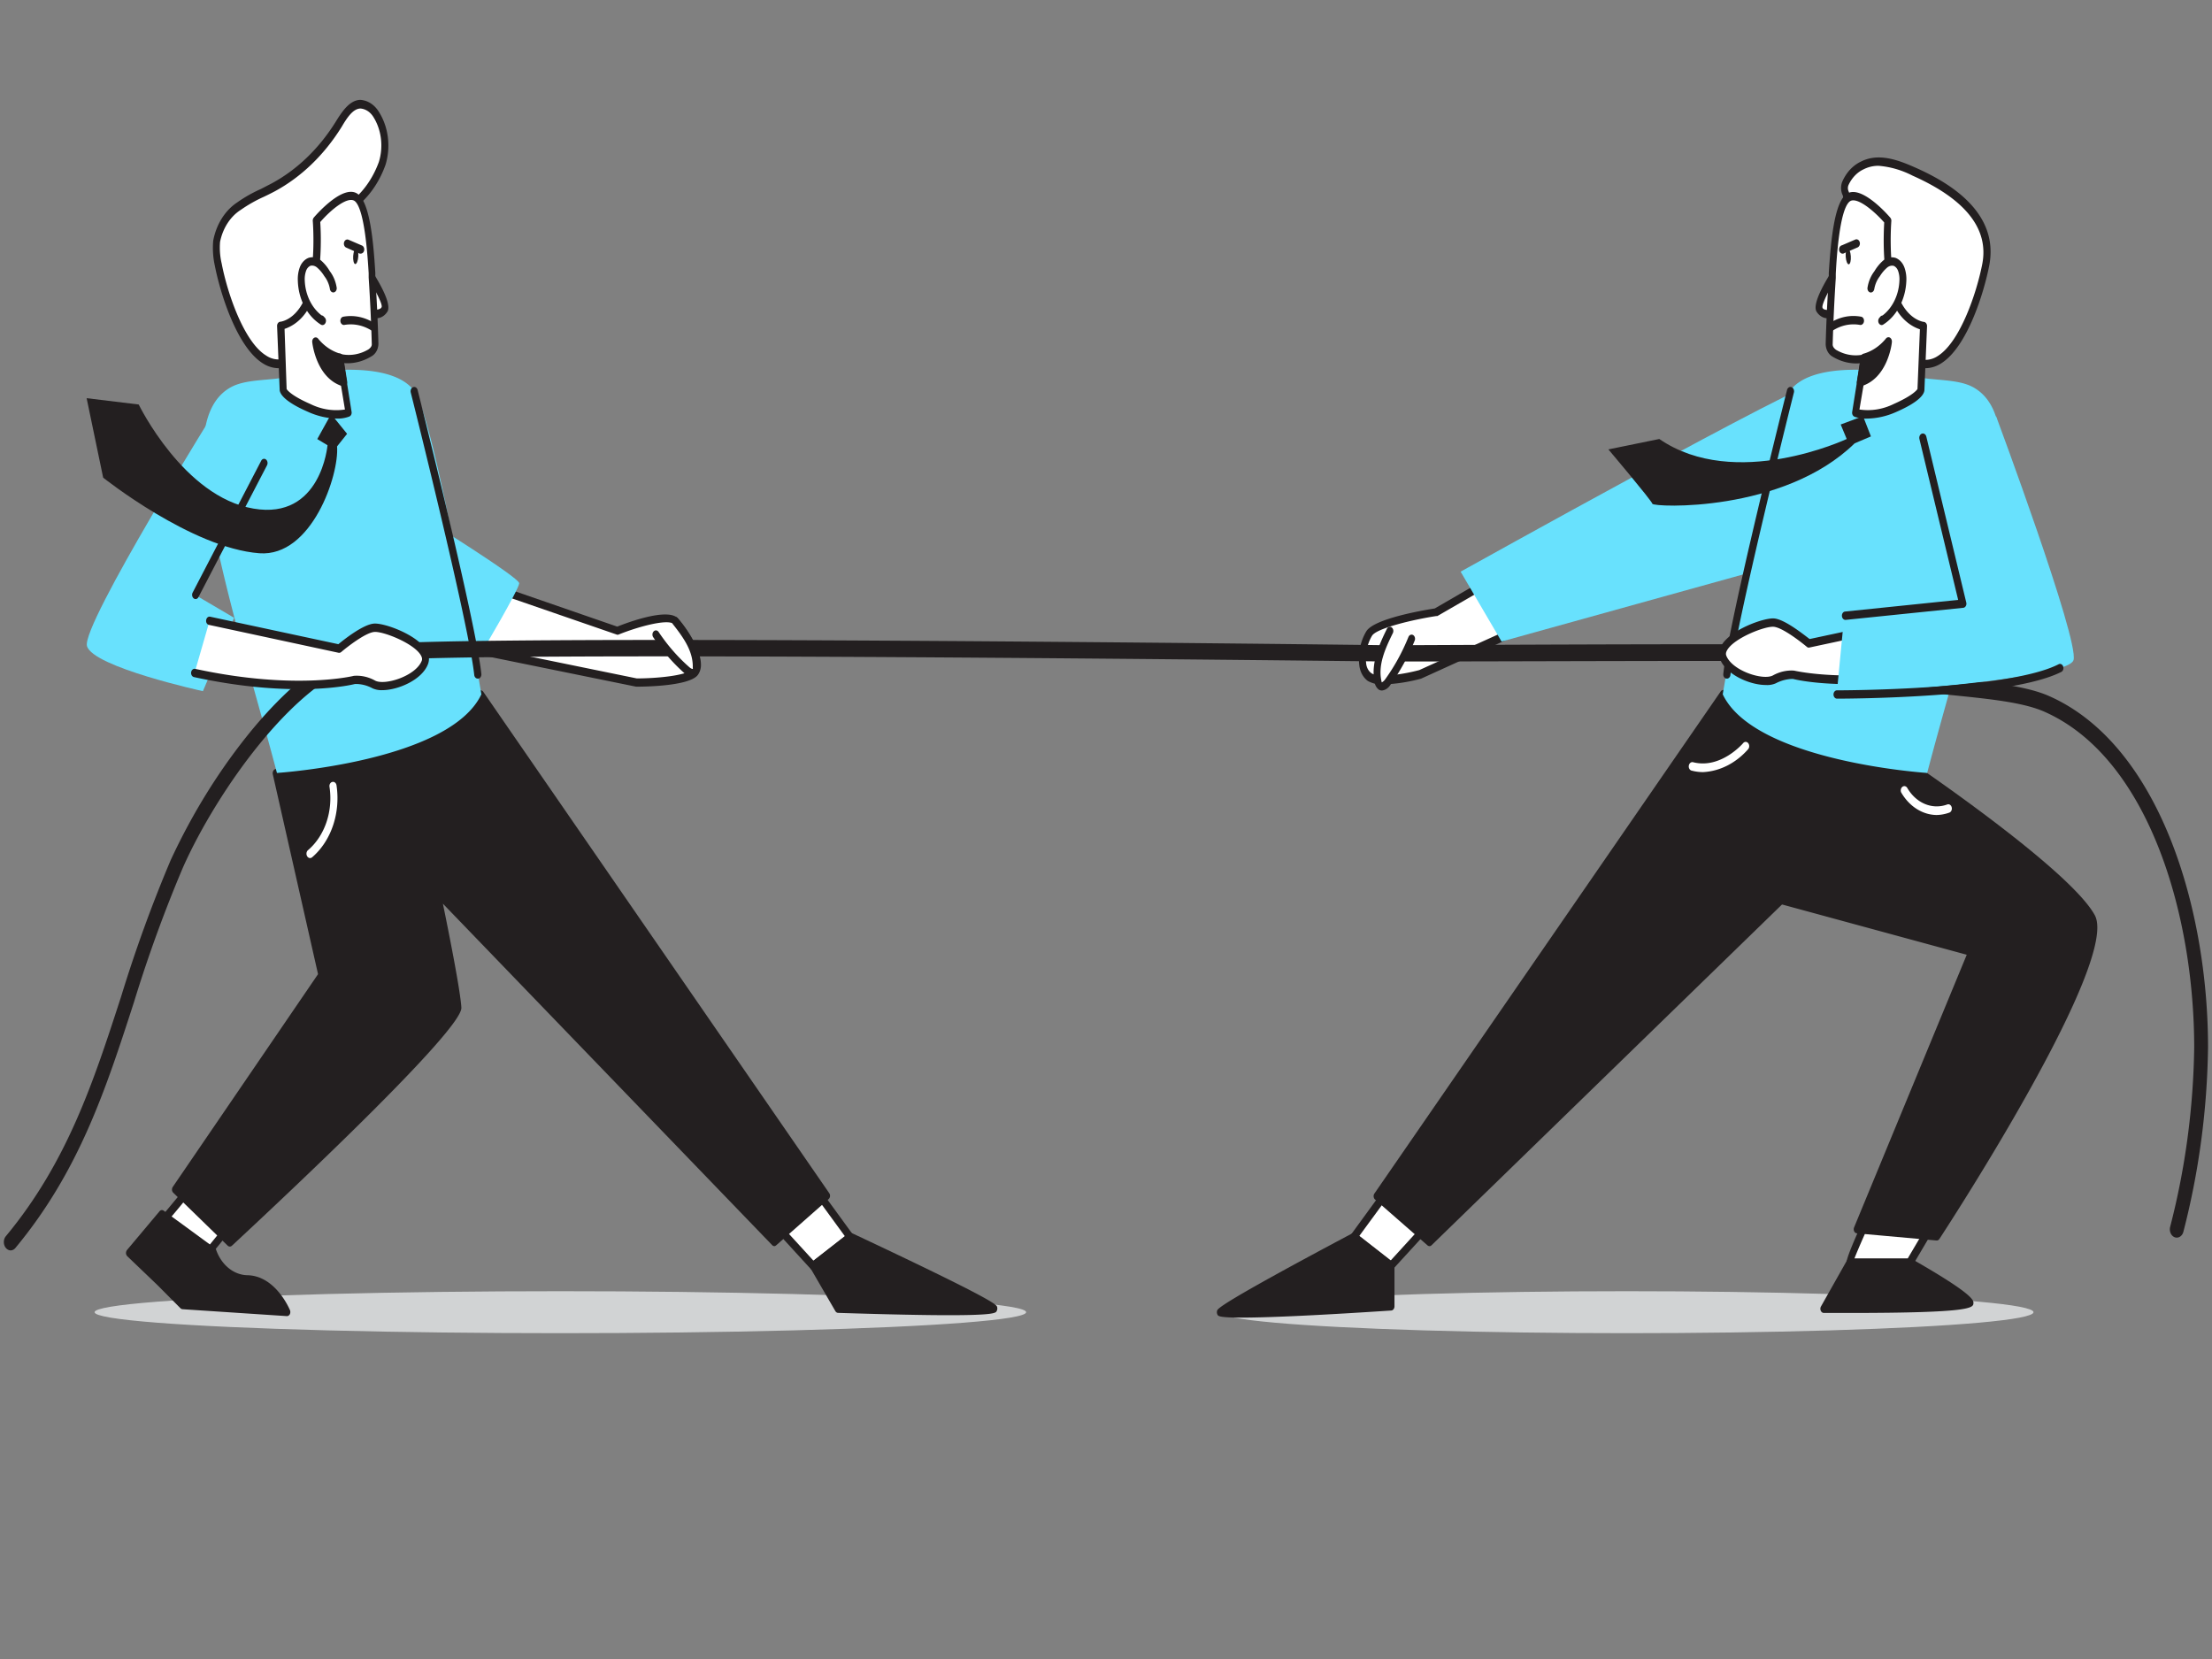 <?xml version="1.0" encoding="UTF-8" standalone="no"?>
<svg
   xmlns:dc="http://purl.org/dc/elements/1.1/"
   xmlns:cc="http://creativecommons.org/ns#"
   xmlns:rdf="http://www.w3.org/1999/02/22-rdf-syntax-ns#"
   xmlns:svg="http://www.w3.org/2000/svg"
   xmlns="http://www.w3.org/2000/svg"
   xmlns:sodipodi="http://sodipodi.sourceforge.net/DTD/sodipodi-0.dtd"
   xmlns:inkscape="http://www.inkscape.org/namespaces/inkscape"
   inkscape:version="1.0 (4035a4fb49, 2020-05-01)"
   sodipodi:docname="competition.svg"
   id="svg173"
   version="1.1"
   viewBox="0 0 400 300">
  <rect x="0" y="0" width="400" height="300" fill="#808080" stroke="none"/>
  <defs
     id="defs177" />
  <sodipodi:namedview
     inkscape:current-layer="svg173"
     inkscape:window-maximized="1"
     inkscape:window-y="-8"
     inkscape:window-x="-8"
     inkscape:cy="150"
     inkscape:cx="200"
     inkscape:zoom="2.5475"
     showgrid="false"
     id="namedview175"
     inkscape:window-height="1017"
     inkscape:window-width="1920"
     inkscape:pageshadow="2"
     inkscape:pageopacity="0"
     guidetolerance="10"
     gridtolerance="10"
     objecttolerance="10"
     borderopacity="1"
     bordercolor="#666666"
     pagecolor="#ffffff" />
  <g
     style="stroke-width:0.728"
     transform="matrix(1.251,0,0,1.506,-53.728,-97.843)"
     data-name="#315_competition_flatline"
     id="_315_competition_flatline">
    <ellipse
       style="stroke-width:0.555"
       id="ellipse2"
       fill="#d1d3d4"
       ry="2.52"
       rx="67.33"
       cy="222.53"
       cx="123.95" />
    <ellipse
       style="stroke-width:0.555"
       id="ellipse4"
       fill="#d1d3d4"
       ry="2.52"
       rx="58.77"
       cy="222.53"
       cx="278.12" />
    <path
       style="stroke-width:0.555"
       id="path6"
       fill="#ffffff"
       d="m 314.09,209.16 c 0,0 -4.17,7.43 -3.76,7.43 H 319 l 5.28,-7.43 z" />
    <path
       style="stroke-width:0.555"
       id="path8"
       fill="#231f20"
       d="m 319,217.09 h -8.62 a 0.54,0.54 0 0 1 -0.45,-0.26 c -0.17,-0.28 -0.34,-0.58 3.77,-7.91 a 0.49,0.49 0 0 1 0.43,-0.26 h 10.15 a 0.52,0.52 0 0 1 0.44,0.27 0.49,0.49 0 0 1 0,0.52 l -5.28,7.43 a 0.49,0.49 0 0 1 -0.44,0.21 z m -8,-1 h 7.7 l 4.57,-6.43 h -8.88 C 313,212.2 311.5,215 311,216.09 Z" />
    <path
       style="stroke-width:0.555"
       id="path10"
       fill="#231f20"
       d="m 292.55,171.26 35.38,8 -16.56,33.3 11.49,0.86 c 0,0 25.95,-32.92 22.43,-38.29 C 341.77,169.76 319.08,157 319.08,157 l -21.94,5.55 z" />
    <path
       style="stroke-width:0.555"
       id="path12"
       fill="#231f20"
       d="m 322.86,213.92 v 0 l -11.5,-0.86 a 0.5,0.5 0 0 1 -0.4,-0.25 0.52,0.52 0 0 1 0,-0.47 l 16.28,-32.73 -34.76,-7.86 a 0.5,0.5 0 0 1 -0.34,-0.72 l 4.6,-8.71 a 0.5,0.5 0 0 1 0.32,-0.25 L 319,156.51 a 0.53,0.53 0 0 1 0.37,0.05 c 0.93,0.53 22.84,12.89 26.38,18.3 3.54,5.41 -19.78,35.47 -22.46,38.87 a 0.49,0.49 0 0 1 -0.43,0.19 z m -10.71,-1.8 10.48,0.78 c 10.33,-13.13 24.67,-33.8 22.25,-37.5 -3.26,-5 -23.76,-16.67 -25.87,-17.87 l -21.53,5.47 -4.19,7.94 34.71,7.83 a 0.51,0.51 0 0 1 0.34,0.28 0.47,0.47 0 0 1 0,0.43 z" />
    <path
       style="stroke-width:0.555"
       id="path14"
       fill="#231f20"
       d="m 310.33,216.59 -3.75,5.52 c 0,0 21.09,0.09 21.1,-0.65 0.01,-0.74 -8.73,-4.87 -8.73,-4.87 z" />
    <path
       style="stroke-width:0.555"
       id="path16"
       fill="#231f20"
       d="m 310.31,222.62 h -3.73 a 0.5,0.5 0 0 1 -0.41,-0.78 l 3.75,-5.52 a 0.49,0.49 0 0 1 0.41,-0.22 H 319 a 0.54,0.54 0 0 1 0.21,0 c 9,4.26 9,5 9,5.33 -0.04,0.57 -0.05,1.19 -17.9,1.19 z m 16.92,-1 z m -19.7,0 c 6.69,0 16.43,-0.09 19.18,-0.41 a 82,82 0 0 0 -7.88,-4.12 h -8.23 z" />
    <path
       style="stroke-width:0.555"
       id="path18"
       fill="#ffffff"
       d="m 267.44,130.36 -16.94,8.15 c 0,0 -8.54,1.1 -9.63,2.56 -1.09,1.46 -1.58,4.3 0.06,5.24 1.64,0.94 7.28,-0.32 7.28,-0.32 l 26.88,-10.15 z" />
    <path
       style="stroke-width:0.555"
       id="path20"
       fill="#231f20"
       d="m 243,147.15 a 4.92,4.92 0 0 1 -2.32,-0.41 2.59,2.59 0 0 1 -1.23,-1.79 5.63,5.63 0 0 1 1,-4.18 c 1.14,-1.53 8.26,-2.53 9.89,-2.74 l 16.86,-8.12 a 0.49,0.49 0 0 1 0.51,0.05 l 7.65,5.47 a 0.52,0.52 0 0 1 0.21,0.47 0.52,0.52 0 0 1 -0.32,0.41 l -26.89,10.15 a 29,29 0 0 1 -5.36,0.69 z m 24.39,-16.21 -16.67,8 h -0.16 c -3.45,0.44 -8.62,1.47 -9.28,2.36 a 4.68,4.68 0 0 0 -0.85,3.37 1.59,1.59 0 0 0 0.75,1.13 c 1.07,0.62 4.81,0.1 6.92,-0.37 L 274,135.7 Z m -16.89,7.57 z" />
    <path
       style="stroke-width:0.555"
       id="path22"
       fill="#68e1fd"
       d="m 260,142 -5.92,-8.39 c 0,0 51,-23.59 51.78,-22.74 0.78,0.85 0,20.55 0,20.55 z" />
    <polygon
       style="stroke-width:0.555"
       id="polygon24"
       fill="#ffffff"
       points="165.82,213.5 158.69,205.37 155.13,212.11 160.47,216.97 " />
    <path
       style="stroke-width:0.555"
       id="path26"
       fill="#231f20"
       d="m 160.47,217.47 a 0.46,0.46 0 0 1 -0.33,-0.13 l -5.35,-4.86 a 0.5,0.5 0 0 1 -0.11,-0.6 l 3.57,-6.74 a 0.5,0.5 0 0 1 0.38,-0.27 0.52,0.52 0 0 1 0.44,0.17 l 7.13,8.13 a 0.53,0.53 0 0 1 0.12,0.4 0.51,0.51 0 0 1 -0.22,0.35 l -5.35,3.47 a 0.48,0.48 0 0 1 -0.28,0.08 z m -4.72,-5.47 4.78,4.34 4.54,-2.94 -6.28,-7.15 z" />
    <path
       style="stroke-width:0.555"
       id="path28"
       fill="#ffffff"
       d="m 70.66,207.25 c -0.14,0.42 -4.58,4.72 -4.58,4.72 l 6.2,4.17 4.36,-4.45 z" />
    <path
       style="stroke-width:0.555"
       id="path30"
       fill="#231f20"
       d="M 72.28,216.64 A 0.6,0.6 0 0 1 72,216.56 l -6.2,-4.17 a 0.49,0.49 0 0 1 -0.22,-0.37 0.53,0.53 0 0 1 0.15,-0.41 c 2,-2 4.27,-4.23 4.48,-4.57 a 0.43,0.43 0 0 1 0.31,-0.29 0.47,0.47 0 0 1 0.44,0.1 l 6,4.44 a 0.52,0.52 0 0 1 0.19,0.37 A 0.46,0.46 0 0 1 77,212 l -4.35,4.45 a 0.51,0.51 0 0 1 -0.37,0.19 z m -5.41,-4.74 5.35,3.59 3.66,-3.74 -5.12,-3.81 c -0.46,0.54 -1.5,1.64 -3.89,3.96 z" />
    <path
       style="stroke-width:0.555"
       id="path32"
       fill="#231f20"
       d="m 82.89,157.8 6.61,24.26 -21.19,25.74 7.86,6.3 c 0,0 33.16,-25.55 33,-28.15 -0.16,-2.6 -3,-13.92 -3,-13.92 l 48.78,42.07 7.6,-5.55 -50.05,-60.19 z" />
    <path
       style="stroke-width:0.555"
       id="path34"
       fill="#231f20"
       d="m 154.89,214.6 a 0.49,0.49 0 0 1 -0.32,-0.12 l -47.6,-41 c 0.79,3.2 2.53,10.42 2.67,12.48 0.19,2.66 -25.34,22.55 -33.16,28.58 a 0.5,0.5 0 0 1 -0.62,0 L 68,208.19 a 0.49,0.49 0 0 1 -0.19,-0.33 0.53,0.53 0 0 1 0.11,-0.37 l 21,-25.55 -6.54,-24 a 0.51,0.51 0 0 1 0.33,-0.61 l 29.56,-9.45 a 0.51,0.51 0 0 1 0.54,0.16 l 50,60.19 a 0.51,0.51 0 0 1 0.12,0.38 0.5,0.5 0 0 1 -0.21,0.34 l -7.59,5.56 a 0.53,0.53 0 0 1 -0.24,0.09 z M 69,207.73 l 7.16,5.74 C 88.69,203.81 108.32,188 108.65,186 c -0.19,-2.5 -3,-13.69 -3,-13.8 a 0.5,0.5 0 0 1 0.23,-0.55 0.48,0.48 0 0 1 0.59,0 l 48.48,41.8 6.84,-5 -49.49,-59.52 -28.8,9.2 6.5,23.8 a 0.53,0.53 0 0 1 -0.1,0.45 z" />
    <path
       style="stroke-width:0.555"
       id="path36"
       fill="#ffffff"
       d="m 112.35,135 19.86,5.7 c 0,0 7,-2.35 8.42,-1.17 1.42,1.18 4.18,4.86 2.79,6.15 -1.39,1.29 -8.56,1.25 -8.56,1.25 L 106.11,142 Z" />
    <path
       style="stroke-width:0.555"
       id="path38"
       fill="#231f20"
       d="m 135,147.42 h -0.11 L 106,142.53 a 0.51,0.51 0 0 1 -0.39,-0.33 0.49,0.49 0 0 1 0.1,-0.5 l 6.23,-7 a 0.53,0.53 0 0 1 0.52,-0.15 l 19.71,5.66 c 1.51,-0.5 7.28,-2.29 8.76,-1 1.11,1 3.3,3.62 3.34,5.51 a 1.77,1.77 0 0 1 -0.54,1.38 c -1.41,1.26 -7.63,1.32 -8.73,1.32 z m -27.89,-5.73 27.89,4.74 v 0 c 2.62,0 7.19,-0.3 8.09,-1.13 a 0.82,0.82 0 0 0 0.22,-0.63 c 0,-1.36 -1.82,-3.77 -3,-4.77 -0.73,-0.61 -4.69,0.18 -7.94,1.26 a 0.41,0.41 0 0 1 -0.29,0 l -19.57,-5.61 z" />
    <path
       style="stroke-width:0.555"
       id="path40"
       fill="#68e1fd"
       d="m 104.08,127.12 c 0,0 13.92,7.18 13.92,7.88 0,0.7 -5.53,8.45 -5.53,8.45 l -8,-2.87 z" />
    <path
       style="stroke-width:0.555"
       id="path42"
       fill="#68e1fd"
       d="m 82.1,110.5 c -2.11,0.17 -4.39,0.25 -6,1.07 -4.75,2.38 -4,9 -3.12,13.21 2.31,11.16 6.55,22.11 10,33 0,0 24.93,-1.35 29.55,-9.44 0,0 -6.63,-32.89 -9.69,-36.41 -3.06,-3.52 -13,-2.7 -18.38,-1.71 a 22.13,22.13 0 0 1 -2.36,0.28 z" />
    <path
       style="stroke-width:0.555"
       id="path44"
       fill="#231f20"
       d="m 112,146 c -0.81,-6.28 -9.2,-34 -9.2,-34" />
    <path
       style="stroke-width:0.555"
       id="path46"
       fill="#231f20"
       d="m 112,146.45 a 0.5,0.5 0 0 1 -0.5,-0.43 c -0.79,-6.18 -9.09,-33.65 -9.18,-33.93 a 0.519,0.519 0 0 1 1,-0.28 c 0.34,1.13 8.41,27.82 9.21,34.08 a 0.5,0.5 0 0 1 -0.43,0.56 z" />
    <path
       style="stroke-width:0.555"
       id="path48"
       fill="#68e1fd"
       d="m 74.6,113.54 c 0,0 -19.91,26.47 -19.08,29 0.83,2.53 16.76,5.42 16.76,5.42 l 4.51,-8.81 -5.57,-2.72 9.9,-15.84 z" />
    <path
       style="stroke-width:0.555"
       id="path50"
       fill="#231f20"
       d="m 71.22,136.9 a 0.47,0.47 0 0 1 -0.27,-0.08 0.51,0.51 0 0 1 -0.16,-0.69 L 80.7,120.3 a 0.49,0.49 0 0 1 0.69,-0.16 0.51,0.51 0 0 1 0.16,0.69 l -9.91,15.83 a 0.48,0.48 0 0 1 -0.42,0.24 z" />
    <path
       style="stroke-width:0.555"
       id="path52"
       fill="#ffffff"
       d="m 84.76,108.38 c -5.53,2.08 -9.29,-7.42 -10.27,-11.63 a 7.47,7.47 0 0 1 -0.22,-2.82 6.44,6.44 0 0 1 3.18,-4.22 41.11,41.11 0 0 1 5,-2.25 24.16,24.16 0 0 0 9.45,-7.54 c 0.83,-1.11 1.78,-2.41 3.16,-2.45 a 3,3 0 0 1 2.27,1.2 6.18,6.18 0 0 1 0.87,6 c -0.74,2.07 -2.29,3.38 -3.86,4.78 1.12,1.21 1.63,1.49 1.57,3.14 a 13.38,13.38 0 0 1 -1.24,4.41 32.68,32.68 0 0 1 -2.49,4.18 c -1.88,2.93 -3.77,5.67 -7.15,7.1 z" />
    <path
       style="stroke-width:0.555"
       id="path54"
       fill="#231f20"
       d="m 83.2,109.18 a 4.93,4.93 0 0 1 -2.31,-0.61 c -3.76,-2 -6.15,-8.54 -6.89,-11.71 a 8.23,8.23 0 0 1 -0.23,-3 7,7 0 0 1 3.42,-4.56 21.25,21.25 0 0 1 3.45,-1.63 L 82.2,87 a 23.62,23.62 0 0 0 9.26,-7.39 c 0.89,-1.2 2,-2.61 3.55,-2.65 a 3.53,3.53 0 0 1 2.66,1.38 6.66,6.66 0 0 1 1,6.43 11.5,11.5 0 0 1 -3.67,4.66 v 0 a 3.48,3.48 0 0 1 1.3,3.08 14.1,14.1 0 0 1 -1.24,4.63 24.57,24.57 0 0 1 -1.95,3.36 c -0.2,0.29 -0.39,0.59 -0.58,0.89 -2,3.13 -3.95,5.84 -7.38,7.29 l -0.29,0.12 a 4.82,4.82 0 0 1 -1.66,0.38 z M 95.07,78 v 0 c -1.11,0 -2,1.17 -2.72,2.18 a 24.66,24.66 0 0 1 -9.7,7.77 q -0.8,0.35 -1.59,0.66 A 21.42,21.42 0 0 0 77.75,90.17 5.93,5.93 0 0 0 74.76,94 7,7 0 0 0 75,96.64 c 0.81,3.5 3.18,9.34 6.38,11 a 3.69,3.69 0 0 0 3.22,0.22 v 0 l 0.25,-0.1 c 3.18,-1.34 4.94,-3.81 6.92,-6.91 0.2,-0.3 0.4,-0.6 0.59,-0.9 a 21.36,21.36 0 0 0 1.87,-3.22 12.81,12.81 0 0 0 1.16,-4.26 2.48,2.48 0 0 0 -1,-2.34 L 93.98,89.69 A 0.5,0.5 0 0 1 94,89 l 0.25,-0.22 A 10.91,10.91 0 0 0 97.71,84.42 5.66,5.66 0 0 0 96.91,79 2.54,2.54 0 0 0 95.07,78 Z" />
    <path
       style="stroke-width:0.555"
       id="path56"
       fill="#ffffff"
       d="m 96.05,97.45 c 0,0 3,3.77 2.51,4.64 -0.49,0.87 -2.34,0.49 -2.34,0.49" />
    <path
       style="stroke-width:0.555"
       id="path58"
       fill="#231f20"
       d="m 97.11,103.17 a 5.13,5.13 0 0 1 -1,-0.1 0.5,0.5 0 0 1 -0.38,-0.6 0.49,0.49 0 0 1 0.59,-0.38 c 0.63,0.13 1.6,0.12 1.79,-0.24 0.19,-0.36 -1.07,-2.33 -2.46,-4.09 a 0.49,0.49 0 0 1 0.08,-0.7 0.5,0.5 0 0 1 0.7,0.08 c 1.19,1.5 3.11,4.17 2.56,5.19 a 2,2 0 0 1 -1.88,0.84 z" />
    <path
       style="stroke-width:0.555"
       id="path60"
       fill="#ffffff"
       d="m 94.46,88.72 c 1.8,1.23 2.13,7.67 2.28,9.56 q 0.32,4 0.45,8 c 0.06,1.68 -4.3,2.1 -5.11,1.66 l 1.26,6.59 c 0,0 -2,0.76 -5.7,-0.56 -3.7,-1.32 -3.76,-2.15 -3.76,-2.15 l -0.38,-7.7 c 0,0 2.88,-0.23 4.29,-3.81 1.41,-3.58 0.87,-8.84 0.87,-8.84 0,0 4.04,-3.94 5.8,-2.75 z" />
    <path
       style="stroke-width:0.555"
       id="path62"
       fill="#231f20"
       d="m 91.66,115.23 a 12.6,12.6 0 0 1 -4.19,-0.81 c -3.43,-1.24 -4,-2.14 -4.09,-2.56 L 83,104.12 a 0.5,0.5 0 0 1 0.46,-0.52 c 0.11,0 2.6,-0.27 3.86,-3.49 1.34,-3.42 0.85,-8.56 0.84,-8.61 a 0.53,0.53 0 0 1 0.15,-0.41 c 0.44,-0.43 4.4,-4.17 6.43,-2.78 v 0 c 1.64,1.12 2.17,5.39 2.46,9.42 v 0.51 c 0.21,2.64 0.36,5.33 0.45,8 a 1.7,1.7 0 0 1 -1,1.51 7.67,7.67 0 0 1 -4,0.82 l 1.12,5.85 a 0.49,0.49 0 0 1 -0.32,0.56 5.53,5.53 0 0 1 -1.79,0.25 z m -7.28,-3.55 c 0.11,0.15 0.73,0.82 3.43,1.8 a 9.88,9.88 0 0 0 5,0.66 L 91.59,108 a 0.51,0.51 0 0 1 0.19,-0.5 0.52,0.52 0 0 1 0.54,0 6.41,6.41 0 0 0 3.89,-0.58 q 0.5,-0.3 0.48,-0.63 c -0.09,-2.65 -0.24,-5.33 -0.45,-8 v -0.51 c -0.14,-1.89 -0.56,-7.67 -2,-8.66 v 0 c -1,-0.64 -3.43,1 -5,2.51 0.09,1.1 0.34,5.58 -0.93,8.83 a 6.18,6.18 0 0 1 -4.23,4 z" />
    <path
       style="stroke-width:0.555"
       id="path64"
       fill="#ffffff"
       d="m 97,104.28 a 6.87,6.87 0 0 0 -4.31,-0.79" />
    <path
       style="stroke-width:0.555"
       id="path66"
       fill="#231f20"
       d="m 97,104.78 a 0.47,0.47 0 0 1 -0.25,-0.07 6.47,6.47 0 0 0 -4,-0.73 0.51,0.51 0 0 1 -0.59,-0.39 0.49,0.49 0 0 1 0.39,-0.59 7.31,7.31 0 0 1 4.66,0.85 0.5,0.5 0 0 1 -0.25,0.93 z" />
    <path
       style="stroke-width:0.555"
       id="path68"
       fill="#ffffff"
       d="m 91.11,99.59 a 3.61,3.61 0 0 0 -0.91,-1.75 4.91,4.91 0 0 0 -1.06,-1.12 1.79,1.79 0 0 0 -1.47,-0.32 1.66,1.66 0 0 0 -1,0.92 3.08,3.08 0 0 0 -0.22,1.34 5.74,5.74 0 0 0 3.07,4.83 l -0.16,-0.15" />
    <path
       style="stroke-width:0.555"
       id="path70"
       fill="#231f20"
       d="m 89.55,104 a 0.49,0.49 0 0 1 -0.23,-0.06 6.17,6.17 0 0 1 -3.32,-5.26 3.52,3.52 0 0 1 0.26,-1.56 2.1,2.1 0 0 1 1.29,-1.19 2.19,2.19 0 0 1 1.89,0.38 5.42,5.42 0 0 1 1.18,1.22 4,4 0 0 1 1,2 0.5,0.5 0 0 1 -0.44,0.55 0.5,0.5 0 0 1 -0.55,-0.45 3.21,3.21 0 0 0 -0.8,-1.5 4.63,4.63 0 0 0 -1,-1 1.24,1.24 0 0 0 -1,-0.25 1.1,1.1 0 0 0 -0.65,0.64 2.53,2.53 0 0 0 -0.18,1.13 5.25,5.25 0 0 0 2.44,4.19 0.48,0.48 0 0 1 0.3,0.13 l 0.17,0.15 a 0.5,0.5 0 0 1 0.07,0.65 0.49,0.49 0 0 1 -0.43,0.23 z" />
    <path
       style="stroke-width:0.555"
       id="path72"
       fill="#231f20"
       d="m 92.08,107.92 a 7.09,7.09 0 0 1 -3.51,-2 c 0,0 0.51,4 4.07,4.9 z" />
    <path
       style="stroke-width:0.555"
       id="path74"
       fill="#231f20"
       d="m 92.64,111.36 h -0.12 c -3.85,-0.94 -4.42,-5.15 -4.44,-5.32 a 0.5,0.5 0 0 1 0.88,-0.38 6.67,6.67 0 0 0 3.23,1.79 0.49,0.49 0 0 1 0.38,0.39 l 0.56,2.94 a 0.49,0.49 0 0 1 -0.15,0.45 0.48,0.48 0 0 1 -0.34,0.13 z m -3.15,-4 a 5,5 0 0 0 2.5,2.71 l -0.34,-1.78 a 8.91,8.91 0 0 1 -2.16,-0.89 z" />
    <ellipse
       style="stroke-width:0.555"
       id="ellipse76"
       fill="#231f20"
       transform="rotate(-85.38,94.369,95.739)"
       ry="0.37"
       rx="0.95"
       cy="95.74"
       cx="94.38" />
    <line
       style="stroke-width:0.555"
       id="line78"
       fill="#ffffff"
       y2="94.23"
       x2="93.18"
       y1="94.92"
       x1="95.11" />
    <path
       style="stroke-width:0.555"
       id="path80"
       fill="#231f20"
       d="m 95.11,95.42 a 0.51,0.51 0 0 1 -0.17,0 L 93,94.7 a 0.5,0.5 0 1 1 0.34,-0.94 l 1.93,0.69 a 0.5,0.5 0 0 1 0.3,0.64 0.49,0.49 0 0 1 -0.46,0.33 z" />
    <path
       style="stroke-width:0.555"
       id="path82"
       fill="#ffffff"
       d="m 87.77,168 a 0.51,0.51 0 0 1 -0.43,-0.23 0.52,0.52 0 0 1 0.13,-0.72 7.63,7.63 0 0 0 3.11,-7.59 0.5,0.5 0 0 1 0.4,-0.6 0.51,0.51 0 0 1 0.61,0.4 8.7,8.7 0 0 1 -3.53,8.65 0.52,0.52 0 0 1 -0.29,0.09 z" />
    <path
       style="stroke-width:0.555"
       id="path84"
       fill="#231f20"
       d="m 90.81,114.69 -2,3 1.48,0.74 c 0,0 -0.92,9 -10.69,7.61 C 69.48,124.63 63,113.54 63,113.54 l -7.53,-0.76 2.39,9.54 c 0,0 12.79,8.47 22.59,9.08 C 88,131.86 92,122 91.67,118.57 l 1.45,-1.51 z" />
    <path
       style="stroke-width:0.555"
       id="path86"
       fill="#231f20"
       d="m 73.77,215.26 -7.46,-4.49 -4.68,4.68 4.37,3.47 3.33,2.78 15.1,0.83 c 0,0 -1.86,-3.8 -5.65,-3.89 a 5.5,5.5 0 0 1 -5.01,-3.38 z" />
    <path
       style="stroke-width:0.555"
       id="path88"
       fill="#231f20"
       d="m 84.42,223 v 0 l -15.1,-0.83 a 0.53,0.53 0 0 1 -0.29,-0.12 l -3.33,-2.78 -4.35,-3.46 a 0.52,0.52 0 0 1 -0.19,-0.37 0.54,0.54 0 0 1 0.15,-0.38 L 66,210.42 a 0.49,0.49 0 0 1 0.61,-0.08 l 7.39,4.49 a 0.45,0.45 0 0 1 0.21,0.26 5,5 0 0 0 4.55,3 c 4,0.1 6,4 6.09,4.17 a 0.52,0.52 0 0 1 0,0.5 0.49,0.49 0 0 1 -0.43,0.24 z m -14.91,-1.82 14,0.77 a 6.21,6.21 0 0 0 -4.74,-2.84 5.93,5.93 0 0 1 -5.38,-3.54 l -7,-4.2 -4,4 3.92,3.13 z" />
    <path
       style="stroke-width:0.555"
       id="path90"
       fill="#231f20"
       d="m 160.47,217 3.59,5.14 c 0,0 22.78,0.61 22.55,0 -0.23,-0.61 -20.79,-8.61 -20.79,-8.61 z" />
    <path
       style="stroke-width:0.555"
       id="path92"
       fill="#231f20"
       d="m 180.1,222.89 c -3.38,0 -8.45,-0.08 -16,-0.28 a 0.49,0.49 0 0 1 -0.4,-0.21 l -3.59,-5.14 a 0.56,0.56 0 0 1 -0.08,-0.38 0.54,0.54 0 0 1 0.22,-0.33 l 5.35,-3.47 A 0.52,0.52 0 0 1 166,213 c 20.77,8.1 21,8.64 21.08,8.9 a 0.56,0.56 0 0 1 -0.07,0.5 c -0.12,0.21 -0.32,0.49 -6.91,0.49 z m -15.77,-1.27 c 6.79,0.18 17,0.35 20.69,0.21 -3.38,-1.54 -12.81,-5.3 -19.14,-7.77 l -4.7,3.05 z" />
    <polygon
       style="stroke-width:0.555"
       id="polygon94"
       fill="#ffffff"
       points="238.67,213.5 245.8,205.37 249.37,212.11 244.02,216.97 " />
    <path
       style="stroke-width:0.555"
       id="path96"
       fill="#231f20"
       d="m 244,217.47 a 0.48,0.48 0 0 1 -0.28,-0.08 l -5.34,-3.47 a 0.49,0.49 0 0 1 -0.23,-0.35 0.53,0.53 0 0 1 0.12,-0.4 l 7.13,-8.13 a 0.53,0.53 0 0 1 0.44,-0.17 0.49,0.49 0 0 1 0.38,0.27 l 3.57,6.74 a 0.5,0.5 0 0 1 -0.11,0.6 l -5.35,4.86 a 0.46,0.46 0 0 1 -0.33,0.13 z m -4.59,-4.07 4.54,2.94 4.77,-4.34 -3,-5.75 z" />
    <polygon
       style="stroke-width:0.555"
       id="polygon98"
       fill="#231f20"
       points="319.08,157 309.7,165.56 249.6,214.1 242,208.55 292.05,148.36 " />
    <path
       style="stroke-width:0.555"
       id="path100"
       fill="#231f20"
       d="m 249.6,214.6 a 0.53,0.53 0 0 1 -0.3,-0.09 L 241.71,209 a 0.49,0.49 0 0 1 -0.2,-0.34 0.47,0.47 0 0 1 0.11,-0.38 L 291.67,148 a 0.49,0.49 0 0 1 0.53,-0.16 l 27,8.64 a 0.51,0.51 0 0 1 0.33,0.37 0.5,0.5 0 0 1 -0.15,0.48 l -9.38,8.6 -60.12,48.56 a 0.45,0.45 0 0 1 -0.28,0.11 z m -6.87,-6.14 6.85,5 59.8,-48.3 8.73,-8 -25.89,-8.27 z" />
    <path
       style="stroke-width:0.555"
       id="path102"
       fill="#68e1fd"
       d="m 322.39,110.5 c 2.11,0.17 4.39,0.25 6,1.07 4.75,2.38 4,9 3.13,13.21 -2.32,11.16 -6.56,22.11 -10,33 0,0 -24.93,-1.35 -29.55,-9.44 0,0 6.63,-32.89 9.69,-36.41 3.06,-3.52 13.05,-2.7 18.39,-1.71 a 21.61,21.61 0 0 0 2.34,0.28 z" />
    <path
       style="stroke-width:0.555"
       id="path104"
       fill="#231f20"
       d="m 44.51,215.11 a 1,1 0 0 1 -0.71,-0.29 1,1 0 0 1 0,-1.42 c 8.91,-8.93 12.67,-18.57 16.66,-28.78 a 151.87,151.87 0 0 1 7.16,-16.37 72.3,72.3 0 0 1 11.82,-15.71 c 4.11,-4.11 10.33,-9.2 16.66,-10.09 9.89,-1.4 142.06,-0.07 147.68,0 58.47,-0.23 62.16,-0.12 62.72,0.22 v 0 c 3.22,2.58 11.25,3.21 18.34,3.77 5.56,0.43 10.82,0.85 14.23,2.08 15.93,5.79 23.06,25.39 23.05,42.25 a 78.72,78.72 0 0 1 -3.56,22.09 1.001,1.001 0 0 1 -1.92,-0.57 76.59,76.59 0 0 0 3.48,-21.52 c 0,-16.16 -6.71,-34.91 -21.73,-40.37 -3.16,-1.14 -8.28,-1.54 -13.71,-2 -7.56,-0.6 -15.38,-1.21 -19.18,-4 -3.72,-0.16 -45.5,0 -61.73,0 -1.39,0 -137.65,-1.39 -147.39,0 -10.21,1.44 -22.14,15.63 -27,24.76 a 149.49,149.49 0 0 0 -7.07,16.15 c -4.06,10.42 -7.9,20.25 -17.1,29.47 a 1,1 0 0 1 -0.7,0.33 z" />
    <path
       style="stroke-width:0.555"
       id="path106"
       fill="#231f20"
       d="m 292.55,146 c 0.8,-6.28 9.19,-34 9.19,-34" />
    <path
       style="stroke-width:0.555"
       id="path108"
       fill="#231f20"
       d="m 292.55,146.45 h -0.07 a 0.5,0.5 0 0 1 -0.43,-0.56 c 0.8,-6.26 8.87,-32.95 9.21,-34.08 a 0.519,0.519 0 1 1 1,0.28 c -0.09,0.28 -8.38,27.75 -9.18,33.93 a 0.5,0.5 0 0 1 -0.53,0.43 z" />
    <path
       style="stroke-width:0.555"
       id="path110"
       fill="#ffffff"
       d="m 319.74,108.38 c 5.52,2.08 9.26,-7.38 10.26,-11.63 1.39,-6 -5.68,-9.47 -10.39,-11.2 -2.41,-0.89 -5.12,-1.73 -7.48,-0.71 A 4.67,4.67 0 0 0 309.69,87 c -0.35,1 0.25,1.1 0.18,1.74 -0.13,1.15 -1.31,2.25 -1.24,3.79 a 13.07,13.07 0 0 0 1.19,4.47 32.75,32.75 0 0 0 2.5,4.18 c 1.87,2.93 3.76,5.67 7.14,7.1 z" />
    <path
       style="stroke-width:0.555"
       id="path112"
       fill="#231f20"
       d="m 321.29,109.18 a 4.86,4.86 0 0 1 -1.73,-0.33 v 0 l -0.29,-0.12 c -3.43,-1.45 -5.37,-4.16 -7.38,-7.29 -0.19,-0.31 -0.39,-0.61 -0.58,-0.9 a 23.47,23.47 0 0 1 -1.95,-3.35 14.13,14.13 0 0 1 -1.23,-4.63 5,5 0 0 1 0.74,-2.56 4.26,4.26 0 0 0 0.5,-1.3 0.57,0.57 0 0 0 -0.09,-0.34 1.74,1.74 0 0 1 -0.06,-1.52 5.15,5.15 0 0 1 2.71,-2.46 c 2.54,-1.09 5.38,-0.21 7.85,0.7 8.22,3 11.82,7 10.71,11.78 -0.74,3.17 -3.12,9.69 -6.89,11.71 a 4.93,4.93 0 0 1 -2.31,0.61 z m -6.77,-24.3 a 5.44,5.44 0 0 0 -2.19,0.42 4.23,4.23 0 0 0 -2.17,1.87 0.8,0.8 0 0 0 0,0.77 1.49,1.49 0 0 1 0.17,0.87 4.92,4.92 0 0 1 -0.6,1.64 4.19,4.19 0 0 0 -0.63,2.07 12.6,12.6 0 0 0 1.15,4.26 22.08,22.08 0 0 0 1.86,3.21 l 0.6,0.91 c 2,3.1 3.74,5.57 6.92,6.91 l 0.25,0.1 v 0 a 3.69,3.69 0 0 0 3.22,-0.22 c 3.2,-1.71 5.57,-7.55 6.38,-11 1,-4.23 -2.41,-7.8 -10.07,-10.63 a 15,15 0 0 0 -4.89,-1.18 z" />
    <path
       style="stroke-width:0.555"
       id="path114"
       fill="#ffffff"
       d="m 308.44,97.45 c 0,0 -3,3.77 -2.51,4.64 0.49,0.87 2.34,0.49 2.34,0.49" />
    <path
       style="stroke-width:0.555"
       id="path116"
       fill="#231f20"
       d="m 307.38,103.17 a 2,2 0 0 1 -1.89,-0.84 c -0.55,-1 1.37,-3.69 2.56,-5.19 a 0.502,0.502 0 0 1 0.79,0.62 c -1.4,1.76 -2.55,3.69 -2.46,4.12 0.09,0.43 1.26,0.32 1.78,0.21 a 0.5,0.5 0 0 1 0.6,0.38 0.52,0.52 0 0 1 -0.39,0.6 5.13,5.13 0 0 1 -0.99,0.1 z" />
    <path
       style="stroke-width:0.555"
       id="path118"
       fill="#ffffff"
       d="m 310,88.72 c -1.8,1.23 -2.13,7.67 -2.28,9.56 q -0.31,4 -0.45,8 c -0.05,1.68 4.3,2.1 5.11,1.66 l -1.26,6.59 c 0,0 2,0.76 5.7,-0.56 3.7,-1.32 3.76,-2.15 3.76,-2.15 l 0.38,-7.7 c 0,0 -2.88,-0.23 -4.28,-3.81 -1.4,-3.58 -0.88,-8.84 -0.88,-8.84 0,0 -4.01,-3.94 -5.8,-2.75 z" />
    <path
       style="stroke-width:0.555"
       id="path120"
       fill="#231f20"
       d="M 312.83,115.23 A 5.6,5.6 0 0 1 311,115 a 0.5,0.5 0 0 1 -0.32,-0.56 l 1.12,-5.85 a 7.65,7.65 0 0 1 -4,-0.82 1.7,1.7 0 0 1 -0.95,-1.51 c 0.09,-2.65 0.24,-5.34 0.45,-8 v -0.52 c 0.3,-4 0.82,-8.29 2.46,-9.41 v 0 c 2,-1.39 6,2.35 6.43,2.78 a 0.49,0.49 0 0 1 0.15,0.41 c 0,0 -0.5,5.19 0.84,8.61 1.28,3.25 3.83,3.49 3.86,3.49 a 0.5,0.5 0 0 1 0.46,0.52 l -0.38,7.7 c -0.06,0.46 -0.66,1.36 -4.09,2.6 a 12.55,12.55 0 0 1 -4.2,0.79 z m -1.1,-1.09 a 9.88,9.88 0 0 0 4.95,-0.66 c 2.71,-1 3.32,-1.65 3.44,-1.8 l 0.35,-7.17 a 6.18,6.18 0 0 1 -4.23,-4 c -1.27,-3.25 -1,-7.73 -0.93,-8.83 -1.57,-1.48 -4.05,-3.16 -5,-2.51 -1.46,1 -1.88,6.76 -2,8.66 v 0.51 c -0.21,2.65 -0.36,5.33 -0.45,8 0,0.22 0.16,0.43 0.48,0.63 a 6.44,6.44 0 0 0 3.9,0.58 0.5,0.5 0 0 1 0.72,0.54 z" />
    <path
       style="stroke-width:0.555"
       id="path122"
       fill="#ffffff"
       d="m 307.54,104.28 a 6.9,6.9 0 0 1 4.31,-0.79" />
    <path
       style="stroke-width:0.555"
       id="path124"
       fill="#231f20"
       d="m 307.54,104.78 a 0.5,0.5 0 0 1 -0.25,-0.93 7.24,7.24 0 0 1 4.71,-0.85 0.49,0.49 0 0 1 0.38,0.59 0.51,0.51 0 0 1 -0.59,0.39 6.39,6.39 0 0 0 -4,0.73 0.47,0.47 0 0 1 -0.25,0.07 z" />
    <path
       style="stroke-width:0.555"
       id="path126"
       fill="#ffffff"
       d="m 313.39,99.59 a 3.51,3.51 0 0 1 0.9,-1.75 5.14,5.14 0 0 1 1.06,-1.12 1.79,1.79 0 0 1 1.47,-0.32 1.63,1.63 0 0 1 1,0.92 3.08,3.08 0 0 1 0.22,1.34 5.72,5.72 0 0 1 -3.07,4.83 l 0.16,-0.15" />
    <path
       style="stroke-width:0.555"
       id="path128"
       fill="#231f20"
       d="m 314.94,104 a 0.5,0.5 0 0 1 -0.33,-0.87 l 0.15,-0.15 a 0.53,0.53 0 0 1 0.31,-0.13 5.25,5.25 0 0 0 2.44,-4.19 2.53,2.53 0 0 0 -0.18,-1.13 1.1,1.1 0 0 0 -0.65,-0.64 1.25,1.25 0 0 0 -1,0.25 4.63,4.63 0 0 0 -1,1 3.19,3.19 0 0 0 -0.8,1.51 0.52,0.52 0 0 1 -0.55,0.44 0.5,0.5 0 0 1 -0.44,-0.55 4,4 0 0 1 1,-2 5.65,5.65 0 0 1 1.18,-1.22 2.2,2.2 0 0 1 1.9,-0.38 2.08,2.08 0 0 1 1.28,1.19 3.52,3.52 0 0 1 0.26,1.56 6.26,6.26 0 0 1 -3.34,5.25 0.49,0.49 0 0 1 -0.23,0.06 z" />
    <path
       style="stroke-width:0.555"
       id="path130"
       fill="#231f20"
       d="m 312.41,107.92 a 7.09,7.09 0 0 0 3.51,-2 c 0,0 -0.5,4 -4.07,4.9 z" />
    <path
       style="stroke-width:0.555"
       id="path132"
       fill="#231f20"
       d="m 311.85,111.36 a 0.49,0.49 0 0 1 -0.34,-0.14 0.49,0.49 0 0 1 -0.15,-0.45 l 0.56,-2.94 a 0.49,0.49 0 0 1 0.39,-0.39 6.7,6.7 0 0 0 3.22,-1.79 0.51,0.51 0 0 1 0.59,-0.15 0.52,0.52 0 0 1 0.3,0.53 c 0,0.17 -0.59,4.38 -4.45,5.32 z m 1,-3 -0.34,1.78 a 5,5 0 0 0 2.49,-2.74 8.88,8.88 0 0 1 -2.16,0.93 z" />
    <ellipse
       style="stroke-width:0.555"
       id="ellipse134"
       fill="#231f20"
       transform="rotate(-4.62,310.362,95.825)"
       ry="0.95"
       rx="0.37"
       cy="95.74"
       cx="310.12" />
    <line
       style="stroke-width:0.555"
       id="line136"
       fill="#ffffff"
       y2="94.23"
       x2="311.31"
       y1="94.92"
       x1="309.38" />
    <path
       style="stroke-width:0.555"
       id="path138"
       fill="#231f20"
       d="m 309.38,95.42 a 0.507,0.507 0 0 1 -0.17,-1 l 1.93,-0.69 a 0.5,0.5 0 0 1 0.34,0.94 l -1.93,0.69 a 0.47,0.47 0 0 1 -0.17,0.06 z" />
    <path
       style="stroke-width:0.555"
       id="path140"
       fill="#ffffff"
       d="m 323.15,138.9 -18.73,3.33 c 0,0 -3.36,-2.36 -5,-2.5 -1.64,-0.14 -8.33,2.09 -7.36,4.17 0.97,2.08 5.69,3.33 7.36,2.64 a 6,6 0 0 1 2.8,-0.56 c 0,0 8.48,1.81 23.12,-0.83" />
    <path
       style="stroke-width:0.555"
       id="path142"
       fill="#231f20"
       d="m 298.2,147.22 c -2.28,0 -5.74,-1.22 -6.62,-3.11 a 1.55,1.55 0 0 1 0.21,-1.65 c 1.33,-1.92 6.22,-3.35 7.64,-3.23 1.59,0.14 4.33,2 5.1,2.47 l 18.53,-3.29 a 0.49,0.49 0 0 1 0.58,0.4 0.5,0.5 0 0 1 -0.4,0.58 l -18.74,3.33 a 0.45,0.45 0 0 1 -0.37,-0.08 c -0.91,-0.63 -3.52,-2.31 -4.78,-2.41 -1.26,-0.1 -5.74,1.35 -6.74,2.8 -0.23,0.33 -0.19,0.52 -0.13,0.66 0.85,1.82 5.29,3 6.72,2.39 a 6.43,6.43 0 0 1 3.05,-0.59 c 0.13,0 8.62,1.76 23,-0.83 a 0.508,0.508 0 1 1 0.18,1 c -14.56,2.63 -22.95,0.91 -23.31,0.83 H 302 a 6.36,6.36 0 0 0 -2.37,0.53 3.63,3.63 0 0 1 -1.43,0.2 z" />
    <path
       style="stroke-width:0.555"
       id="path144"
       fill="#231f20"
       d="m 244,217 v 4.9 c 0,0 -24.9,1.26 -24.67,0.66 0.23,-0.6 19.32,-9 19.32,-9 z" />
    <path
       style="stroke-width:0.555"
       id="path146"
       fill="#231f20"
       d="m 222.38,223.18 c -3.19,0 -3.33,-0.19 -3.43,-0.33 a 0.56,0.56 0 0 1 -0.07,-0.5 c 0.09,-0.24 0.31,-0.8 19.59,-9.31 a 0.52,0.52 0 0 1 0.47,0 l 5.35,3.47 a 0.52,0.52 0 0 1 0.23,0.42 v 4.9 a 0.5,0.5 0 0 1 -0.48,0.5 c -12.25,0.67 -18.47,0.85 -21.66,0.85 z m -1.49,-1 c 3.88,0.06 15.08,-0.42 22.63,-0.8 v -4.14 l -4.9,-3.18 c -5.85,2.59 -14.56,6.52 -17.73,8.13 z" />
    <path
       style="stroke-width:0.555"
       id="path148"
       fill="#231f20"
       d="m 312.25,114.94 -3.23,1 0.87,1.74 c 0,0 -16.11,6.28 -27.09,0 l -7.36,1.25 c 0,0 6.22,6.11 6.36,6.53 0.14,0.42 18.92,1.11 29.24,-7.26 l 2.35,-0.83 z" />
    <path
       style="stroke-width:0.555"
       id="path150"
       fill="#ffffff"
       d="m 243.86,140.73 c -1.09,1.83 -2.21,3.9 -1.75,6 a 0.88,0.88 0 0 0 0.36,0.61 c 0.38,0.21 0.81,-0.14 1.09,-0.46 a 24,24 0 0 0 3.43,-5.19" />
    <path
       style="stroke-width:0.555"
       id="path152"
       fill="#231f20"
       d="m 242.71,147.88 a 1,1 0 0 1 -0.48,-0.12 1.4,1.4 0 0 1 -0.61,-0.95 c -0.49,-2.2 0.62,-4.34 1.81,-6.34 a 0.5,0.5 0 0 1 0.86,0.51 c -1.13,1.9 -2.11,3.76 -1.69,5.62 0.1,0.45 0.11,0.28 0.12,0.28 0.01,0 0.21,-0.06 0.46,-0.35 a 23.2,23.2 0 0 0 3.36,-5.08 0.51,0.51 0 0 1 0.67,-0.23 0.5,0.5 0 0 1 0.23,0.67 24.59,24.59 0 0 1 -3.5,5.3 1.71,1.71 0 0 1 -1.23,0.69 z" />
    <path
       style="stroke-width:0.555"
       id="path154"
       fill="#68e1fd"
       d="m 331.48,114.94 c 0,0 12,26.77 11.2,29.28 -0.8,2.51 -34.24,4.14 -34.24,4.14 l 0.94,-8.15 17.3,-2.76 -3.31,-16.89 z" />
    <path
       style="stroke-width:0.555"
       id="path156"
       fill="#231f20"
       d="m 309.7,139.4 a 0.5,0.5 0 0 1 -0.5,-0.46 0.49,0.49 0 0 1 0.45,-0.54 L 326,137 320.4,117.68 a 0.519,0.519 0 1 1 1,-0.28 l 5.77,19.91 a 0.48,0.48 0 0 1 -0.06,0.42 0.49,0.49 0 0 1 -0.37,0.22 l -17,1.45 z" />
    <path
       style="stroke-width:0.555"
       id="path158"
       fill="#231f20"
       d="m 308.48,148.86 v 0 a 0.51,0.51 0 0 1 -0.5,-0.5 0.5,0.5 0 0 1 0.5,-0.5 v 0 c 0.39,0 24.73,0 32.06,-3.14 a 0.5,0.5 0 0 1 0.39,0.92 c -7.5,3.17 -31.04,3.22 -32.45,3.22 z" />
    <path
       style="stroke-width:0.555"
       id="path160"
       fill="#ffffff"
       d="M 73.24,139.52 92,142.86 c 0,0 3.36,-2.37 5,-2.5 1.64,-0.13 8.33,2.08 7.36,4.16 -0.97,2.08 -5.7,3.34 -7.36,2.64 a 6.09,6.09 0 0 0 -2.8,-0.55 c 0,0 -8.48,1.8 -23.13,-0.84" />
    <path
       style="stroke-width:0.555"
       id="path162"
       fill="#231f20"
       d="m 98.19,147.84 a 3.72,3.72 0 0 1 -1.39,-0.22 5.86,5.86 0 0 0 -2.55,-0.52 c -0.3,0.07 -8.69,1.79 -23.26,-0.83 a 0.5,0.5 0 0 1 -0.41,-0.58 0.5,0.5 0 0 1 0.58,-0.41 c 14.36,2.59 22.85,0.86 22.93,0.84 a 6.31,6.31 0 0 1 3.1,0.58 c 1.43,0.6 5.87,-0.57 6.72,-2.39 0.06,-0.13 0.1,-0.33 -0.13,-0.66 -1,-1.44 -5.47,-2.9 -6.74,-2.8 -1.27,0.1 -3.88,1.78 -4.78,2.42 a 0.54,0.54 0 0 1 -0.37,0.08 L 73.15,140 a 0.48,0.48 0 0 1 -0.4,-0.57 0.49,0.49 0 0 1 0.58,-0.41 l 18.53,3.3 c 0.77,-0.53 3.51,-2.34 5.1,-2.47 1.43,-0.13 6.31,1.31 7.64,3.22 a 1.55,1.55 0 0 1 0.21,1.65 c -0.88,1.9 -4.35,3.12 -6.62,3.12 z" />
    <path
       style="stroke-width:0.555"
       id="path164"
       fill="#ffffff"
       d="m 140.6,139.54 c 1.47,1.55 3,3.32 3,5.45 a 0.92,0.92 0 0 1 -0.22,0.68 c -0.32,0.28 -0.82,0 -1.17,-0.21 a 24.07,24.07 0 0 1 -4.49,-4.3" />
    <path
       style="stroke-width:0.555"
       id="path166"
       fill="#231f20"
       d="m 143.07,146.29 a 1.9,1.9 0 0 1 -1.11,-0.43 24.42,24.42 0 0 1 -4.59,-4.38 0.501,0.501 0 0 1 0.78,-0.63 23.34,23.34 0 0 0 4.4,4.2 c 0.32,0.24 0.51,0.25 0.54,0.24 0.03,-0.01 0,0 0,-0.3 0,-1.9 -1.38,-3.5 -2.9,-5.1 a 0.502,0.502 0 1 1 0.73,-0.69 c 1.59,1.69 3.16,3.52 3.17,5.78 a 1.38,1.38 0 0 1 -0.39,1.06 1,1 0 0 1 -0.63,0.25 z" />
    <path
       style="stroke-width:0.555"
       id="path168"
       fill="#ffffff"
       d="m 289.11,157.68 a 7.84,7.84 0 0 1 -1.64,-0.18 0.51,0.51 0 0 1 -0.4,-0.61 0.52,0.52 0 0 1 0.61,-0.4 c 4,0.85 7.2,-2.25 7.23,-2.28 a 0.513,0.513 0 1 1 0.72,0.73 10.11,10.11 0 0 1 -6.52,2.74 z" />
    <path
       style="stroke-width:0.555"
       id="path170"
       fill="#ffffff"
       d="m 322.88,162.83 a 6.32,6.32 0 0 1 -5.13,-2.73 0.52,0.52 0 0 1 0.88,-0.54 5.2,5.2 0 0 0 5.81,2 0.51,0.51 0 0 1 0.63,0.36 0.51,0.51 0 0 1 -0.37,0.63 6.79,6.79 0 0 1 -1.82,0.28 z" />
  </g>
</svg>
